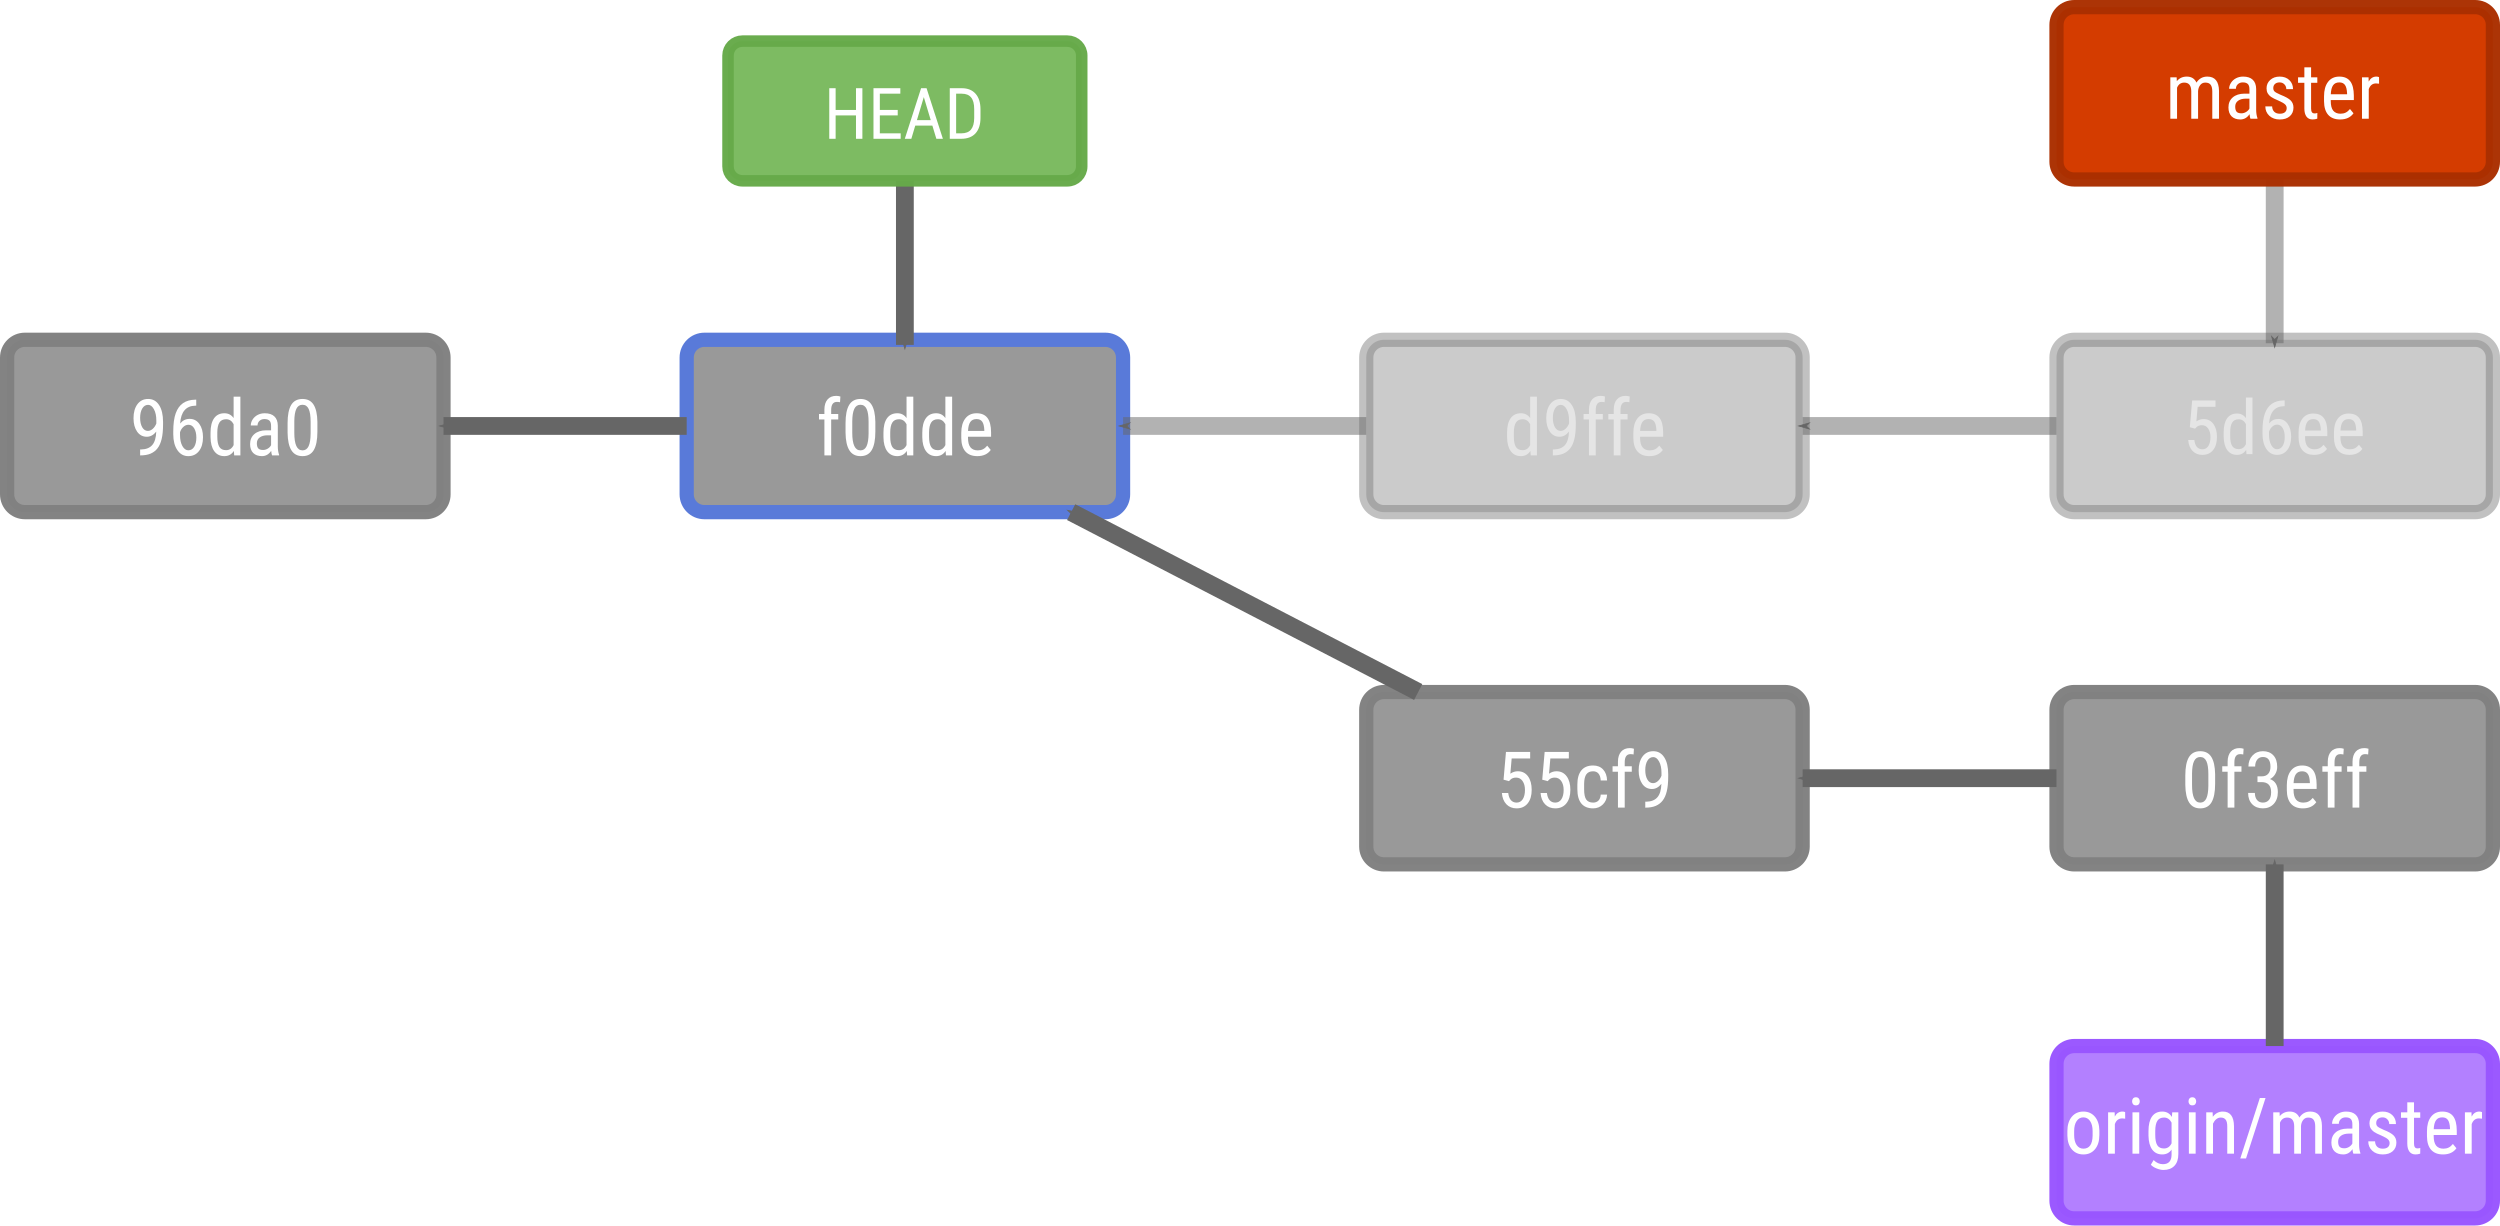 <?xml version="1.0" encoding="UTF-8" standalone="no"?>
<!-- Created with Inkscape (http://www.inkscape.org/) -->

<svg
   xmlns:dc="http://purl.org/dc/elements/1.1/"
   xmlns:cc="http://creativecommons.org/ns#"
   xmlns:rdf="http://www.w3.org/1999/02/22-rdf-syntax-ns#"
   xmlns:svg="http://www.w3.org/2000/svg"
   xmlns="http://www.w3.org/2000/svg"
   xmlns:sodipodi="http://sodipodi.sourceforge.net/DTD/sodipodi-0.dtd"
   xmlns:inkscape="http://www.inkscape.org/namespaces/inkscape"
   width="702.648"
   height="344.441"
   id="svg2"
   version="1.1"
   inkscape:version="0.48.4 r9939"
   sodipodi:docname="rebase-02.svg">
  <sodipodi:namedview
     id="base"
     pagecolor="#ffffff"
     bordercolor="#666666"
     borderopacity="1.0"
     inkscape:pageopacity="0.0"
     inkscape:pageshadow="2"
     inkscape:zoom="1"
     inkscape:cx="492.75229"
     inkscape:cy="240.94506"
     inkscape:document-units="px"
     inkscape:current-layer="layer1"
     showgrid="false"
     inkscape:window-width="1366"
     inkscape:window-height="744"
     inkscape:window-x="0"
     inkscape:window-y="24"
     inkscape:window-maximized="1"
     fit-margin-top="0"
     fit-margin-left="0"
     fit-margin-right="0"
     fit-margin-bottom="0"
     inkscape:snap-bbox="true"
     inkscape:bbox-paths="true"
     showguides="true"
     inkscape:guide-bbox="true"
     inkscape:bbox-nodes="true"
     inkscape:snap-global="true">
    <sodipodi:guide
       orientation="0,1"
       position="203,390.469"
       id="guide3262" />
    <sodipodi:guide
       orientation="0,1"
       position="576,292"
       id="guide3185" />
  </sodipodi:namedview>
  <defs
     id="defs4">
    <marker
       style="overflow:visible"
       id="Arrow1Mend"
       refX="0"
       refY="0"
       orient="auto"
       inkscape:stockid="Arrow1Mend">
      <path
         transform="matrix(-0.4,0,0,-0.4,-4,0)"
         style="fill-rule:evenodd;stroke:#000000;stroke-width:1pt"
         d="M 0,0 5,-5 -12.5,0 5,5 0,0 z"
         id="path3869"
         inkscape:connector-curvature="0" />
    </marker>
    <marker
       style="overflow:visible"
       id="Arrow1SendXj"
       refX="0"
       refY="0"
       orient="auto"
       inkscape:stockid="Arrow1SendXj">
      <path
         transform="matrix(-0.2,0,0,-0.2,-1.2,0)"
         style="fill:#666666;fill-rule:evenodd;stroke:#666666;stroke-width:1pt"
         d="M 0,0 5,-5 -12.5,0 5,5 0,0 z"
         id="path5637"
         inkscape:connector-curvature="0" />
    </marker>
    <marker
       style="overflow:visible"
       id="Arrow1SendX"
       refX="0"
       refY="0"
       orient="auto"
       inkscape:stockid="Arrow1SendX">
      <path
         transform="matrix(-0.2,0,0,-0.2,-1.2,0)"
         style="fill:#666666;fill-rule:evenodd;stroke:#666666;stroke-width:1pt"
         d="M 0,0 5,-5 -12.5,0 5,5 0,0 z"
         id="path5634"
         inkscape:connector-curvature="0" />
    </marker>
    <marker
       style="overflow:visible"
       id="Arrow1SendV"
       refX="0"
       refY="0"
       orient="auto"
       inkscape:stockid="Arrow1SendV">
      <path
         transform="matrix(-0.2,0,0,-0.2,-1.2,0)"
         style="fill:#666666;fill-rule:evenodd;stroke:#666666;stroke-width:1pt"
         d="M 0,0 5,-5 -12.5,0 5,5 0,0 z"
         id="path5631"
         inkscape:connector-curvature="0" />
    </marker>
    <marker
       style="overflow:visible"
       id="Arrow1Send"
       refX="0"
       refY="0"
       orient="auto"
       inkscape:stockid="Arrow1Send">
      <path
         transform="matrix(-0.2,0,0,-0.2,-1.2,0)"
         style="fill-rule:evenodd;stroke:#000000;stroke-width:1pt"
         d="M 0,0 5,-5 -12.5,0 5,5 0,0 z"
         id="path4825"
         inkscape:connector-curvature="0" />
    </marker>
    <marker
       style="overflow:visible"
       id="Arrow1SendV-0"
       refX="0"
       refY="0"
       orient="auto"
       inkscape:stockid="Arrow1SendV">
      <path
         transform="matrix(-0.2,0,0,-0.2,-1.2,0)"
         style="fill:#666666;fill-rule:evenodd;stroke:#666666;stroke-width:1pt"
         d="M 0,0 5,-5 -12.5,0 5,5 0,0 z"
         id="path5631-5"
         inkscape:connector-curvature="0" />
    </marker>
    <marker
       style="overflow:visible"
       id="Arrow1Sendf"
       refX="0"
       refY="0"
       orient="auto"
       inkscape:stockid="Arrow1Sendf">
      <path
         transform="matrix(-0.2,0,0,-0.2,-1.2,0)"
         style="fill:#4d4d4d;fill-rule:evenodd;stroke:#4d4d4d;stroke-width:1pt"
         d="M 0,0 5,-5 -12.5,0 5,5 0,0 z"
         id="path4517"
         inkscape:connector-curvature="0" />
    </marker>
    <marker
       style="overflow:visible"
       id="Arrow1SendfE"
       refX="0"
       refY="0"
       orient="auto"
       inkscape:stockid="Arrow1SendfE">
      <path
         transform="matrix(-0.2,0,0,-0.2,-1.2,0)"
         style="fill:#5098ff;fill-rule:evenodd;stroke:#5098ff;stroke-width:1pt"
         d="M 0,0 5,-5 -12.5,0 5,5 0,0 z"
         id="path4775"
         inkscape:connector-curvature="0" />
    </marker>
    <marker
       style="overflow:visible"
       id="Arrow1Sendfz"
       refX="0"
       refY="0"
       orient="auto"
       inkscape:stockid="Arrow1Sendfz">
      <path
         transform="matrix(-0.2,0,0,-0.2,-1.2,0)"
         style="fill:#5099ff;fill-rule:evenodd;stroke:#5099ff;stroke-width:1pt"
         d="M 0,0 5,-5 -12.5,0 5,5 0,0 z"
         id="path4948"
         inkscape:connector-curvature="0" />
    </marker>
    <marker
       style="overflow:visible"
       id="Arrow1SendfE-7"
       refX="0"
       refY="0"
       orient="auto"
       inkscape:stockid="Arrow1SendfE">
      <path
         transform="matrix(-0.2,0,0,-0.2,-1.2,0)"
         style="fill:#5098ff;fill-rule:evenodd;stroke:#5098ff;stroke-width:1pt"
         d="M 0,0 5,-5 -12.5,0 5,5 0,0 z"
         id="path4775-3"
         inkscape:connector-curvature="0" />
    </marker>
    <marker
       style="overflow:visible"
       id="Arrow1SendV-3"
       refX="0"
       refY="0"
       orient="auto"
       inkscape:stockid="Arrow1SendV">
      <path
         transform="matrix(-0.2,0,0,-0.2,-1.2,0)"
         style="fill:#666666;fill-rule:evenodd;stroke:#666666;stroke-width:1pt"
         d="M 0,0 5,-5 -12.5,0 5,5 0,0 z"
         id="path5631-7"
         inkscape:connector-curvature="0" />
    </marker>
    <marker
       style="overflow:visible"
       id="marker5117"
       refX="0"
       refY="0"
       orient="auto"
       inkscape:stockid="Arrow1SendV">
      <path
         transform="matrix(-0.2,0,0,-0.2,-1.2,0)"
         style="fill:#666666;fill-rule:evenodd;stroke:#666666;stroke-width:1pt"
         d="M 0,0 5,-5 -12.5,0 5,5 0,0 z"
         id="path5119"
         inkscape:connector-curvature="0" />
    </marker>
    <marker
       style="overflow:visible"
       id="marker5121"
       refX="0"
       refY="0"
       orient="auto"
       inkscape:stockid="Arrow1SendV">
      <path
         transform="matrix(-0.2,0,0,-0.2,-1.2,0)"
         style="fill:#666666;fill-rule:evenodd;stroke:#666666;stroke-width:1pt"
         d="M 0,0 5,-5 -12.5,0 5,5 0,0 z"
         id="path5123"
         inkscape:connector-curvature="0" />
    </marker>
    <marker
       style="overflow:visible"
       id="marker5125"
       refX="0"
       refY="0"
       orient="auto"
       inkscape:stockid="Arrow1SendV">
      <path
         transform="matrix(-0.2,0,0,-0.2,-1.2,0)"
         style="fill:#666666;fill-rule:evenodd;stroke:#666666;stroke-width:1pt"
         d="M 0,0 5,-5 -12.5,0 5,5 0,0 z"
         id="path5127"
         inkscape:connector-curvature="0" />
    </marker>
    <marker
       style="overflow:visible"
       id="marker5129"
       refX="0"
       refY="0"
       orient="auto"
       inkscape:stockid="Arrow1SendV">
      <path
         transform="matrix(-0.2,0,0,-0.2,-1.2,0)"
         style="fill:#666666;fill-rule:evenodd;stroke:#666666;stroke-width:1pt"
         d="M 0,0 5,-5 -12.5,0 5,5 0,0 z"
         id="path5131"
         inkscape:connector-curvature="0" />
    </marker>
    <marker
       style="overflow:visible"
       id="marker5133"
       refX="0"
       refY="0"
       orient="auto"
       inkscape:stockid="Arrow1SendV">
      <path
         transform="matrix(-0.2,0,0,-0.2,-1.2,0)"
         style="fill:#666666;fill-rule:evenodd;stroke:#666666;stroke-width:1pt"
         d="M 0,0 5,-5 -12.5,0 5,5 0,0 z"
         id="path5135"
         inkscape:connector-curvature="0" />
    </marker>
    <marker
       style="overflow:visible"
       id="marker5137"
       refX="0"
       refY="0"
       orient="auto"
       inkscape:stockid="Arrow1SendV">
      <path
         transform="matrix(-0.2,0,0,-0.2,-1.2,0)"
         style="fill:#666666;fill-rule:evenodd;stroke:#666666;stroke-width:1pt"
         d="M 0,0 5,-5 -12.5,0 5,5 0,0 z"
         id="path5139"
         inkscape:connector-curvature="0" />
    </marker>
    <marker
       style="overflow:visible"
       id="Arrow1SendV-03"
       refX="0"
       refY="0"
       orient="auto"
       inkscape:stockid="Arrow1SendV">
      <path
         transform="matrix(-0.2,0,0,-0.2,-1.2,0)"
         style="fill:#666666;fill-rule:evenodd;stroke:#666666;stroke-width:1pt"
         d="M 0,0 5,-5 -12.5,0 5,5 0,0 z"
         id="path5631-4"
         inkscape:connector-curvature="0" />
    </marker>
    <marker
       style="overflow:visible"
       id="Arrow1SendV-8"
       refX="0"
       refY="0"
       orient="auto"
       inkscape:stockid="Arrow1SendV">
      <path
         transform="matrix(-0.2,0,0,-0.2,-1.2,0)"
         style="fill:#666666;fill-rule:evenodd;stroke:#666666;stroke-width:1pt"
         d="M 0,0 5,-5 -12.5,0 5,5 0,0 z"
         id="path5631-2"
         inkscape:connector-curvature="0" />
    </marker>
    <marker
       style="overflow:visible"
       id="Arrow1SendV-5"
       refX="0"
       refY="0"
       orient="auto"
       inkscape:stockid="Arrow1SendV">
      <path
         transform="matrix(-0.2,0,0,-0.2,-1.2,0)"
         style="fill:#666666;fill-rule:evenodd;stroke:#666666;stroke-width:1pt"
         d="M 0,0 5,-5 -12.5,0 5,5 0,0 z"
         id="path5631-29"
         inkscape:connector-curvature="0" />
    </marker>
    <marker
       inkscape:stockid="Arrow1SendVr"
       orient="auto"
       refY="0"
       refX="0"
       id="Arrow1SendVr"
       style="overflow:visible">
      <path
         inkscape:connector-curvature="0"
         id="path4101"
         d="M 0,0 5,-5 -12.5,0 5,5 0,0 z"
         style="fill:#6262ff;fill-rule:evenodd;stroke:#6262ff;stroke-width:1pt"
         transform="matrix(-0.2,0,0,-0.2,-1.2,0)" />
    </marker>
  </defs>
  <g
     id="layer1"
     inkscape:groupmode="layer"
     inkscape:label="Layer 1"
     transform="translate(-0.676,-134.232)">
    <path
       style="opacity:0.5;fill:#999999;fill-opacity:1;stroke:#808080;stroke-width:4;stroke-miterlimit:4;stroke-opacity:0.973"
       d="m 389.676,229.732 112.648,0 c 2.77,0 5,2.23 5,5 l 0,38.441 c 0,2.77 -2.23,5 -5,5 l -112.648,0 c -2.77,0 -5,-2.23 -5,-5 l 0,-38.441 c 0,-2.77 2.23,-5 5,-5 z"
       id="rect4673"
       inkscape:connector-curvature="0" />
    <path
       style="fill:#999999;fill-opacity:1;stroke:#808080;stroke-width:4;stroke-miterlimit:4;stroke-opacity:0.973"
       d="m 7.676,229.732 112.648,0 c 2.77,0 5,2.23 5,5 l 0,38.441 c 0,2.77 -2.23,5 -5,5 l -112.648,0 c -2.77,0 -5,-2.23 -5,-5 l 0,-38.441 c 0,-2.77 2.23,-5 5,-5 z"
       id="rect4665"
       inkscape:connector-curvature="0" />
    <g
       style="font-size:22px;font-style:normal;font-variant:normal;font-weight:normal;font-stretch:condensed;text-align:center;line-height:125%;letter-spacing:0px;word-spacing:0px;writing-mode:lr-tb;text-anchor:middle;fill:#ffffff;fill-opacity:1;stroke:none;font-family:Roboto Condensed;-inkscape-font-specification:'Roboto Condensed, Condensed'"
       id="text4667">
      <path
         d="m 44.594,255.537 c -0.759,0.967 -1.647,1.45 -2.664,1.45 -1.139,0 -2.045,-0.48 -2.718,-1.439 -0.673,-0.96 -1.01,-2.216 -1.01,-3.771 -1e-6,-1.633 0.365,-2.943 1.096,-3.932 0.738,-0.988 1.74,-1.482 3.008,-1.482 1.318,1e-5 2.345,0.573 3.083,1.719 0.745,1.139 1.117,2.718 1.117,4.737 l 0,0.591 c -1e-5,1.733 -0.132,3.137 -0.397,4.211 -0.258,1.074 -0.641,1.941 -1.149,2.6 -0.508,0.659 -1.157,1.16 -1.944,1.504 -0.788,0.337 -1.772,0.505 -2.954,0.505 l 0,-1.676 0.333,0 c 1.346,-0.029 2.367,-0.437 3.062,-1.225 0.702,-0.795 1.081,-2.059 1.139,-3.792 m -2.342,-0.193 c 0.458,1e-5 0.906,-0.19 1.343,-0.569 0.437,-0.387 0.777,-0.892 1.021,-1.515 l 0,-0.838 c -8e-6,-1.296 -0.226,-2.353 -0.677,-3.169 -0.451,-0.824 -0.995,-1.235 -1.633,-1.235 -0.688,2e-5 -1.235,0.34 -1.644,1.021 -0.401,0.673 -0.602,1.55 -0.602,2.632 -3e-6,1.081 0.197,1.966 0.591,2.653 0.394,0.68 0.927,1.021 1.601,1.02"
         id="path3259"
         inkscape:connector-curvature="0" />
      <path
         d="m 55.831,246.567 0,1.687 -0.312,0 c -1.268,0.029 -2.259,0.458 -2.976,1.289 -0.716,0.824 -1.128,2.066 -1.235,3.728 0.695,-0.874 1.583,-1.311 2.664,-1.311 1.153,10e-6 2.066,0.476 2.739,1.429 0.68,0.945 1.02,2.188 1.021,3.728 -1e-5,1.64 -0.376,2.936 -1.128,3.889 -0.745,0.952 -1.747,1.429 -3.008,1.429 -1.268,0 -2.288,-0.562 -3.062,-1.687 -0.773,-1.124 -1.16,-2.618 -1.16,-4.479 l 0,-0.763 c -2e-6,-2.148 0.233,-3.86 0.698,-5.135 0.465,-1.275 1.149,-2.22 2.052,-2.836 0.909,-0.623 2.037,-0.945 3.384,-0.967 l 0.322,0 m -2.181,7.047 c -0.516,1e-5 -0.992,0.197 -1.429,0.591 -0.437,0.394 -0.752,0.895 -0.945,1.504 l 0,0.784 c -3e-6,1.268 0.222,2.302 0.666,3.104 0.451,0.795 1.003,1.192 1.654,1.192 0.709,10e-6 1.264,-0.326 1.665,-0.978 0.401,-0.659 0.602,-1.525 0.602,-2.6 -8e-6,-1.06 -0.201,-1.923 -0.602,-2.589 -0.401,-0.673 -0.938,-1.01 -1.611,-1.01"
         id="path3261"
         inkscape:connector-curvature="0" />
      <path
         d="m 59.848,255.881 c -1e-6,-1.79 0.333,-3.155 0.999,-4.093 0.673,-0.938 1.636,-1.407 2.89,-1.407 1.11,2e-5 1.977,0.451 2.6,1.354 l 0,-6.016 1.901,0 0,16.5 -1.74,0 -0.097,-1.246 c -0.623,0.974 -1.515,1.461 -2.675,1.461 -1.203,0 -2.148,-0.466 -2.836,-1.396 -0.68,-0.938 -1.028,-2.259 -1.042,-3.964 l 0,-1.192 m 1.901,1.085 c -3e-6,1.303 0.193,2.263 0.58,2.879 0.387,0.609 1.017,0.913 1.891,0.913 0.945,0 1.651,-0.476 2.116,-1.429 l 0,-5.865 c -0.487,-0.931 -1.189,-1.396 -2.105,-1.396 -0.874,1e-5 -1.504,0.308 -1.891,0.924 -0.387,0.609 -0.584,1.547 -0.591,2.814 l 0,1.16"
         id="path3263"
         inkscape:connector-curvature="0" />
      <path
         d="m 77.143,262.218 c -0.115,-0.251 -0.197,-0.673 -0.247,-1.268 -0.673,0.988 -1.533,1.482 -2.578,1.482 -1.053,0 -1.876,-0.294 -2.471,-0.881 -0.587,-0.594 -0.881,-1.429 -0.881,-2.503 -2e-6,-1.182 0.401,-2.12 1.203,-2.814 0.802,-0.695 1.901,-1.049 3.298,-1.063 l 1.396,0 0,-1.235 c -8e-6,-0.695 -0.154,-1.189 -0.462,-1.482 -0.308,-0.294 -0.777,-0.44 -1.407,-0.44 -0.573,1e-5 -1.038,0.172 -1.396,0.516 -0.358,0.337 -0.537,0.766 -0.537,1.289 l -1.901,0 c -10e-7,-0.594 0.175,-1.16 0.526,-1.697 0.351,-0.544 0.824,-0.97 1.418,-1.278 0.594,-0.308 1.257,-0.462 1.987,-0.462 1.189,2e-5 2.091,0.297 2.707,0.892 0.623,0.587 0.942,1.447 0.956,2.578 l 0,5.865 c 0.007,0.895 0.129,1.672 0.365,2.331 l 0,0.172 -1.977,0 M 74.608,260.704 c 0.465,0 0.909,-0.129 1.332,-0.387 0.423,-0.258 0.73,-0.58 0.924,-0.967 l 0,-2.771 -1.074,0 c -0.902,0.014 -1.615,0.218 -2.138,0.612 -0.523,0.387 -0.784,0.931 -0.784,1.633 -3e-6,0.659 0.132,1.139 0.397,1.439 0.265,0.294 0.713,0.44 1.343,0.44"
         id="path3265"
         inkscape:connector-curvature="0" />
      <path
         d="m 89.883,255.548 c -1e-5,2.306 -0.337,4.032 -1.01,5.178 -0.673,1.139 -1.729,1.708 -3.169,1.708 -1.396,0 -2.438,-0.548 -3.126,-1.644 -0.688,-1.096 -1.046,-2.743 -1.074,-4.941 l 0,-2.686 c -2e-6,-2.284 0.337,-3.989 1.01,-5.113 0.68,-1.124 1.737,-1.687 3.169,-1.687 1.411,1e-5 2.453,0.534 3.126,1.601 0.68,1.067 1.038,2.682 1.074,4.845 l 0,2.739 m -1.901,-2.718 c -8e-6,-1.654 -0.183,-2.872 -0.548,-3.652 -0.365,-0.788 -0.949,-1.182 -1.751,-1.182 -0.781,1e-5 -1.354,0.387 -1.719,1.16 -0.365,0.766 -0.555,1.926 -0.569,3.48 l 0,3.223 c -4e-6,1.647 0.19,2.886 0.569,3.717 0.38,0.824 0.96,1.235 1.74,1.235 0.773,0 1.343,-0.39 1.708,-1.171 0.365,-0.781 0.555,-1.973 0.569,-3.577 l 0,-3.233"
         id="path3267"
         inkscape:connector-curvature="0" />
    </g>
    <path
       style="fill:#999999;fill-opacity:1;stroke:#597ad9;stroke-width:4;stroke-miterlimit:4;stroke-opacity:1"
       d="m 198.676,229.732 112.648,0 c 2.77,0 5,2.23 5,5 l 0,38.441 c 0,2.77 -2.23,5 -5,5 l -112.648,0 c -2.77,0 -5,-2.23 -5,-5 l 0,-38.441 c 0,-2.77 2.23,-5 5,-5 z"
       id="rect4671"
       inkscape:connector-curvature="0" />
    <g
       style="font-size:22px;font-style:normal;font-variant:normal;font-weight:normal;font-stretch:condensed;text-align:center;line-height:125%;letter-spacing:0px;word-spacing:0px;writing-mode:lr-tb;text-anchor:middle;fill:#ffffff;fill-opacity:1;stroke:none;font-family:Roboto Condensed;-inkscape-font-specification:'Roboto Condensed, Condensed'"
       id="text4675">
      <path
         d="m 232.382,262.218 0,-10.087 -1.515,0 0,-1.536 1.515,0 0,-1.343 c 0.021,-1.182 0.319,-2.102 0.892,-2.761 0.58,-0.666 1.396,-0.999 2.449,-0.999 0.38,2e-5 0.763,0.061 1.149,0.183 l -0.097,1.611 c -0.272,-0.064 -0.562,-0.097 -0.87,-0.097 -1.081,2e-5 -1.622,0.77 -1.622,2.31 l 0,1.096 1.987,0 0,1.536 -1.987,0 0,10.087 -1.901,0"
         id="path3272"
         inkscape:connector-curvature="0" />
      <path
         d="m 246.702,255.548 c -1e-5,2.306 -0.337,4.032 -1.01,5.178 -0.673,1.139 -1.729,1.708 -3.169,1.708 -1.396,0 -2.438,-0.548 -3.126,-1.644 -0.688,-1.096 -1.046,-2.743 -1.074,-4.941 l 0,-2.686 c 0,-2.284 0.337,-3.989 1.01,-5.113 0.68,-1.124 1.737,-1.687 3.169,-1.687 1.411,1e-5 2.453,0.534 3.126,1.601 0.68,1.067 1.038,2.682 1.074,4.845 l 0,2.739 m -1.901,-2.718 c 0,-1.654 -0.183,-2.872 -0.548,-3.652 -0.365,-0.788 -0.949,-1.182 -1.751,-1.182 -0.781,1e-5 -1.354,0.387 -1.719,1.16 -0.365,0.766 -0.555,1.926 -0.569,3.48 l 0,3.223 c 0,1.647 0.19,2.886 0.569,3.717 0.38,0.824 0.96,1.235 1.74,1.235 0.773,0 1.343,-0.39 1.708,-1.171 0.365,-0.781 0.555,-1.973 0.569,-3.577 l 0,-3.233"
         id="path3274"
         inkscape:connector-curvature="0" />
      <path
         d="m 248.979,255.881 c 0,-1.79 0.333,-3.155 0.999,-4.093 0.673,-0.938 1.636,-1.407 2.89,-1.407 1.11,2e-5 1.977,0.451 2.6,1.354 l 0,-6.016 1.901,0 0,16.5 -1.74,0 -0.097,-1.246 c -0.623,0.974 -1.515,1.461 -2.675,1.461 -1.203,0 -2.148,-0.466 -2.836,-1.396 -0.68,-0.938 -1.028,-2.259 -1.042,-3.964 l 0,-1.192 m 1.901,1.085 c 0,1.303 0.193,2.263 0.58,2.879 0.387,0.609 1.017,0.913 1.891,0.913 0.945,0 1.651,-0.476 2.116,-1.429 l 0,-5.865 c -0.487,-0.931 -1.189,-1.396 -2.105,-1.396 -0.874,1e-5 -1.504,0.308 -1.891,0.924 -0.387,0.609 -0.584,1.547 -0.591,2.814 l 0,1.16"
         id="path3276"
         inkscape:connector-curvature="0" />
      <path
         d="m 259.893,255.881 c 0,-1.79 0.333,-3.155 0.999,-4.093 0.673,-0.938 1.636,-1.407 2.89,-1.407 1.11,2e-5 1.977,0.451 2.6,1.354 l 0,-6.016 1.901,0 0,16.5 -1.74,0 -0.097,-1.246 c -0.623,0.974 -1.515,1.461 -2.675,1.461 -1.203,0 -2.148,-0.466 -2.836,-1.396 -0.68,-0.938 -1.028,-2.259 -1.042,-3.964 l 0,-1.192 m 1.901,1.085 c 0,1.303 0.193,2.263 0.58,2.879 0.387,0.609 1.017,0.913 1.891,0.913 0.945,0 1.651,-0.476 2.116,-1.429 l 0,-5.865 c -0.487,-0.931 -1.189,-1.396 -2.105,-1.396 -0.874,1e-5 -1.504,0.308 -1.891,0.924 -0.387,0.609 -0.584,1.547 -0.591,2.814 l 0,1.16"
         id="path3278"
         inkscape:connector-curvature="0" />
      <path
         d="m 275.362,262.433 c -1.447,0 -2.557,-0.43 -3.33,-1.289 -0.773,-0.867 -1.167,-2.134 -1.182,-3.803 l 0,-1.407 c 0,-1.733 0.376,-3.09 1.128,-4.071 0.759,-0.988 1.815,-1.482 3.169,-1.482 1.361,2e-5 2.378,0.433 3.051,1.3 0.673,0.867 1.017,2.216 1.031,4.05 l 0,1.246 -6.488,0 0,0.269 c 0,1.246 0.233,2.152 0.698,2.718 0.473,0.566 1.149,0.849 2.03,0.849 0.559,0 1.049,-0.104 1.472,-0.312 0.43,-0.215 0.831,-0.551 1.203,-1.01 l 0.988,1.203 c -0.824,1.16 -2.08,1.74 -3.771,1.74 m -0.215,-10.42 c -0.788,1e-5 -1.371,0.272 -1.751,0.816 -0.38,0.537 -0.594,1.375 -0.645,2.514 l 4.576,0 0,-0.258 c -0.05,-1.103 -0.251,-1.891 -0.602,-2.363 -0.344,-0.473 -0.87,-0.709 -1.579,-0.709"
         id="path3280"
         inkscape:connector-curvature="0" />
    </g>
    <g
       style="font-size:22px;font-style:normal;font-variant:normal;font-weight:normal;font-stretch:condensed;text-align:center;line-height:125%;letter-spacing:0px;word-spacing:0px;writing-mode:lr-tb;text-anchor:middle;opacity:0.5;fill:#ffffff;fill-opacity:1;stroke:none;font-family:Roboto Condensed;-inkscape-font-specification:'Roboto Condensed, Condensed'"
       id="text4679">
      <path
         d="m 424.252,255.881 c 0,-1.79 0.333,-3.155 0.999,-4.093 0.673,-0.938 1.636,-1.407 2.89,-1.407 1.11,2e-5 1.977,0.451 2.6,1.354 l 0,-6.016 1.901,0 0,16.5 -1.74,0 -0.097,-1.246 c -0.623,0.974 -1.515,1.461 -2.675,1.461 -1.203,0 -2.148,-0.466 -2.836,-1.396 -0.68,-0.938 -1.028,-2.259 -1.042,-3.964 l 0,-1.192 m 1.901,1.085 c 0,1.303 0.193,2.263 0.58,2.879 0.387,0.609 1.017,0.913 1.891,0.913 0.945,0 1.651,-0.476 2.116,-1.429 l 0,-5.865 c -0.487,-0.931 -1.189,-1.396 -2.105,-1.396 -0.874,1e-5 -1.504,0.308 -1.891,0.924 -0.387,0.609 -0.584,1.547 -0.591,2.814 l 0,1.16"
         id="path3283"
         inkscape:connector-curvature="0" />
      <path
         d="m 441.655,255.537 c -0.759,0.967 -1.647,1.45 -2.664,1.45 -1.139,0 -2.045,-0.48 -2.718,-1.439 -0.673,-0.96 -1.01,-2.216 -1.01,-3.771 0,-1.633 0.365,-2.943 1.096,-3.932 0.738,-0.988 1.74,-1.482 3.008,-1.482 1.318,1e-5 2.345,0.573 3.083,1.719 0.745,1.139 1.117,2.718 1.117,4.737 l 0,0.591 c 0,1.733 -0.132,3.137 -0.397,4.211 -0.258,1.074 -0.641,1.941 -1.149,2.6 -0.508,0.659 -1.157,1.16 -1.944,1.504 -0.788,0.337 -1.772,0.505 -2.954,0.505 l 0,-1.676 0.333,0 c 1.346,-0.029 2.367,-0.437 3.062,-1.225 0.702,-0.795 1.081,-2.059 1.139,-3.792 m -2.342,-0.193 c 0.458,1e-5 0.906,-0.19 1.343,-0.569 0.437,-0.387 0.777,-0.892 1.021,-1.515 l 0,-0.838 c -10e-6,-1.296 -0.226,-2.353 -0.677,-3.169 -0.451,-0.824 -0.995,-1.235 -1.633,-1.235 -0.688,2e-5 -1.235,0.34 -1.644,1.021 -0.401,0.673 -0.602,1.55 -0.602,2.632 0,1.081 0.197,1.966 0.591,2.653 0.394,0.68 0.927,1.021 1.601,1.02"
         id="path3285"
         inkscape:connector-curvature="0" />
      <path
         d="m 447.273,262.218 0,-10.087 -1.515,0 0,-1.536 1.515,0 0,-1.343 c 0.021,-1.182 0.319,-2.102 0.892,-2.761 0.58,-0.666 1.396,-0.999 2.449,-0.999 0.38,2e-5 0.763,0.061 1.149,0.183 l -0.097,1.611 c -0.272,-0.064 -0.562,-0.097 -0.87,-0.097 -1.081,2e-5 -1.622,0.77 -1.622,2.31 l 0,1.096 1.987,0 0,1.536 -1.987,0 0,10.087 -1.901,0"
         id="path3287"
         inkscape:connector-curvature="0" />
      <path
         d="m 454.234,262.218 0,-10.087 -1.515,0 0,-1.536 1.515,0 0,-1.343 c 0.021,-1.182 0.319,-2.102 0.892,-2.761 0.58,-0.666 1.396,-0.999 2.449,-0.999 0.38,2e-5 0.763,0.061 1.149,0.183 l -0.097,1.611 c -0.272,-0.064 -0.562,-0.097 -0.87,-0.097 -1.081,2e-5 -1.622,0.77 -1.622,2.31 l 0,1.096 1.987,0 0,1.536 -1.987,0 0,10.087 -1.901,0"
         id="path3289"
         inkscape:connector-curvature="0" />
      <path
         d="m 464.256,262.433 c -1.447,0 -2.557,-0.43 -3.33,-1.289 -0.773,-0.867 -1.167,-2.134 -1.182,-3.803 l 0,-1.407 c 0,-1.733 0.376,-3.09 1.128,-4.071 0.759,-0.988 1.815,-1.482 3.169,-1.482 1.361,2e-5 2.378,0.433 3.051,1.3 0.673,0.867 1.017,2.216 1.031,4.05 l 0,1.246 -6.488,0 0,0.269 c 0,1.246 0.233,2.152 0.698,2.718 0.473,0.566 1.149,0.849 2.03,0.849 0.559,0 1.049,-0.104 1.472,-0.312 0.43,-0.215 0.831,-0.551 1.203,-1.01 l 0.988,1.203 c -0.824,1.16 -2.08,1.74 -3.771,1.74 m -0.215,-10.42 c -0.788,1e-5 -1.371,0.272 -1.751,0.816 -0.38,0.537 -0.594,1.375 -0.645,2.514 l 4.576,0 0,-0.258 c -0.05,-1.103 -0.251,-1.891 -0.602,-2.363 -0.344,-0.473 -0.87,-0.709 -1.579,-0.709"
         id="path3291"
         inkscape:connector-curvature="0" />
    </g>
    <path
       style="fill:none;stroke:#666666;stroke-width:5;stroke-linecap:butt;stroke-linejoin:miter;stroke-miterlimit:4;stroke-opacity:1;stroke-dasharray:none;marker-end:url(#Arrow1SendV);display:inline"
       d="m 193.676,253.952 -68.352,0"
       id="path4683"
       inkscape:connector-type="polyline"
       inkscape:connector-curvature="0"
       sodipodi:nodetypes="cc"
       inkscape:connection-start="#rect4671"
       inkscape:connection-start-point="d4"
       inkscape:connection-end="#rect4665"
       inkscape:connection-end-point="d4" />
    <path
       sodipodi:nodetypes="cc"
       inkscape:connector-curvature="0"
       inkscape:connector-type="polyline"
       id="path4685"
       d="m 384.676,253.952 -68.352,0"
       style="opacity:0.5;fill:none;stroke:#666666;stroke-width:5;stroke-linecap:butt;stroke-linejoin:miter;stroke-miterlimit:4;stroke-opacity:1;stroke-dasharray:none;marker-end:url(#Arrow1SendV);display:inline"
       inkscape:connection-start="#rect4673"
       inkscape:connection-start-point="d4"
       inkscape:connection-end="#rect4671"
       inkscape:connection-end-point="d4" />
    <path
       style="fill:#999999;fill-opacity:1;stroke:#808080;stroke-width:4;stroke-miterlimit:4;stroke-opacity:0.973"
       d="m 389.676,328.732 112.648,0 c 2.77,0 5,2.23 5,5 l 0,38.441 c 0,2.77 -2.23,5 -5,5 l -112.648,0 c -2.77,0 -5,-2.23 -5,-5 l 0,-38.441 c 0,-2.77 2.23,-5 5,-5 z"
       id="rect4727"
       inkscape:connector-curvature="0" />
    <g
       style="font-size:22px;font-style:normal;font-variant:normal;font-weight:normal;font-stretch:condensed;text-align:center;line-height:125%;letter-spacing:0px;word-spacing:0px;writing-mode:lr-tb;text-anchor:middle;fill:#ffffff;fill-opacity:1;stroke:none;font-family:Roboto Condensed;-inkscape-font-specification:'Roboto Condensed, Condensed'"
       id="text4729">
      <path
         d="m 423.264,353.377 0.677,-7.799 6.8,0 0,1.837 -5.199,0 -0.365,4.265 c 0.645,-0.451 1.339,-0.677 2.084,-0.677 1.217,1e-5 2.174,0.473 2.868,1.418 0.695,0.945 1.042,2.216 1.042,3.813 -1e-5,1.618 -0.38,2.89 -1.139,3.813 -0.752,0.924 -1.787,1.386 -3.104,1.386 -1.174,0 -2.131,-0.383 -2.868,-1.149 -0.738,-0.766 -1.16,-1.826 -1.268,-3.18 l 1.783,0 c 0.107,0.895 0.362,1.572 0.763,2.03 0.408,0.451 0.938,0.677 1.59,0.677 0.738,0 1.314,-0.319 1.729,-0.956 0.415,-0.645 0.623,-1.511 0.623,-2.6 -10e-6,-1.024 -0.226,-1.858 -0.677,-2.503 -0.444,-0.645 -1.046,-0.967 -1.805,-0.967 -0.63,1e-5 -1.135,0.165 -1.515,0.494 l -0.505,0.505 -1.515,-0.408"
         id="path3319"
         inkscape:connector-curvature="0" />
      <path
         d="m 434.135,353.377 0.677,-7.799 6.8,0 0,1.837 -5.199,0 -0.365,4.265 c 0.645,-0.451 1.339,-0.677 2.084,-0.677 1.217,1e-5 2.173,0.473 2.868,1.418 0.695,0.945 1.042,2.216 1.042,3.813 -10e-6,1.618 -0.38,2.89 -1.139,3.813 -0.752,0.924 -1.787,1.386 -3.104,1.386 -1.174,0 -2.131,-0.383 -2.868,-1.149 -0.738,-0.766 -1.16,-1.826 -1.268,-3.18 l 1.783,0 c 0.107,0.895 0.362,1.572 0.763,2.03 0.408,0.451 0.938,0.677 1.59,0.677 0.738,0 1.314,-0.319 1.729,-0.956 0.415,-0.645 0.623,-1.511 0.623,-2.6 -10e-6,-1.024 -0.226,-1.858 -0.677,-2.503 -0.444,-0.645 -1.046,-0.967 -1.805,-0.967 -0.63,1e-5 -1.135,0.165 -1.515,0.494 l -0.505,0.505 -1.515,-0.408"
         id="path3321"
         inkscape:connector-curvature="0" />
      <path
         d="m 448.433,359.811 c 0.63,0 1.135,-0.193 1.515,-0.58 0.38,-0.394 0.587,-0.952 0.623,-1.676 l 1.794,0 c -0.043,1.117 -0.44,2.045 -1.192,2.782 -0.745,0.73 -1.658,1.096 -2.739,1.096 -1.439,0 -2.539,-0.451 -3.298,-1.354 -0.752,-0.909 -1.128,-2.259 -1.128,-4.05 l 0,-1.278 c 0,-1.755 0.376,-3.087 1.128,-3.996 0.752,-0.917 1.848,-1.375 3.287,-1.375 1.189,2e-5 2.131,0.376 2.825,1.128 0.702,0.752 1.074,1.78 1.117,3.083 l -1.794,0 c -0.043,-0.859 -0.251,-1.504 -0.623,-1.934 -0.365,-0.43 -0.874,-0.645 -1.525,-0.645 -0.845,10e-6 -1.472,0.279 -1.88,0.838 -0.408,0.551 -0.619,1.461 -0.634,2.729 l 0,1.482 c 0,1.368 0.201,2.335 0.602,2.9 0.408,0.566 1.049,0.849 1.923,0.849"
         id="path3323"
         inkscape:connector-curvature="0" />
      <path
         d="m 455.416,361.218 0,-10.087 -1.515,0 0,-1.536 1.515,0 0,-1.343 c 0.021,-1.182 0.319,-2.102 0.892,-2.761 0.58,-0.666 1.396,-0.999 2.449,-0.999 0.38,2e-5 0.763,0.061 1.149,0.183 l -0.097,1.611 c -0.272,-0.064 -0.562,-0.097 -0.87,-0.097 -1.081,2e-5 -1.622,0.77 -1.622,2.31 l 0,1.096 1.987,0 0,1.536 -1.987,0 0,10.087 -1.901,0"
         id="path3325"
         inkscape:connector-curvature="0" />
      <path
         d="m 467.629,354.537 c -0.759,0.967 -1.647,1.45 -2.664,1.45 -1.139,0 -2.045,-0.48 -2.718,-1.439 -0.673,-0.96 -1.01,-2.216 -1.01,-3.771 0,-1.633 0.365,-2.943 1.096,-3.932 0.738,-0.988 1.74,-1.482 3.008,-1.482 1.318,1e-5 2.345,0.573 3.083,1.719 0.745,1.139 1.117,2.718 1.117,4.737 l 0,0.591 c -10e-6,1.733 -0.132,3.137 -0.397,4.211 -0.258,1.074 -0.641,1.941 -1.149,2.6 -0.508,0.659 -1.157,1.16 -1.944,1.504 -0.788,0.337 -1.772,0.505 -2.954,0.505 l 0,-1.676 0.333,0 c 1.346,-0.029 2.367,-0.437 3.062,-1.225 0.702,-0.795 1.081,-2.059 1.139,-3.792 m -2.342,-0.193 c 0.458,1e-5 0.906,-0.19 1.343,-0.569 0.437,-0.387 0.777,-0.892 1.021,-1.515 l 0,-0.838 c -10e-6,-1.296 -0.226,-2.353 -0.677,-3.169 -0.451,-0.824 -0.995,-1.235 -1.633,-1.235 -0.688,2e-5 -1.235,0.34 -1.644,1.021 -0.401,0.673 -0.602,1.55 -0.602,2.632 0,1.081 0.197,1.966 0.591,2.653 0.394,0.68 0.927,1.021 1.601,1.02"
         id="path3327"
         inkscape:connector-curvature="0" />
    </g>
    <path
       style="fill:none;stroke:#666666;stroke-width:5;stroke-linecap:butt;stroke-linejoin:miter;stroke-miterlimit:4;stroke-opacity:1;stroke-dasharray:none;marker-end:url(#Arrow1SendV);display:inline"
       d="M 399.272,328.732 301.728,278.173"
       id="path4733"
       inkscape:connector-type="polyline"
       inkscape:connector-curvature="0"
       sodipodi:nodetypes="cc"
       inkscape:connection-start-point="d4"
       inkscape:connection-start="#rect4727" />
    <path
       style="fill:#b380ff;fill-opacity:1;stroke:#9955ff;stroke-width:4;stroke-miterlimit:4;stroke-opacity:0.973"
       d="m 583.676,428.232 112.648,0 c 2.77,0 5,2.23 5,5 l 0,38.441 c 0,2.77 -2.23,5 -5,5 l -112.648,0 c -2.77,0 -5,-2.23 -5,-5 l 0,-38.441 c 0,-2.77 2.23,-5 5,-5 z"
       id="rect4743"
       inkscape:connector-curvature="0" />
    <g
       style="font-size:22px;font-style:normal;font-variant:normal;font-weight:normal;font-stretch:condensed;text-align:center;line-height:125%;letter-spacing:0px;word-spacing:0px;writing-mode:lr-tb;text-anchor:middle;fill:#ffffff;fill-opacity:1;stroke:none;font-family:Roboto Condensed;-inkscape-font-specification:'Roboto Condensed, Condensed'"
       id="text4745">
      <path
         d="m 581.734,452.135 c 0,-1.69 0.408,-3.026 1.225,-4.007 0.824,-0.988 1.909,-1.482 3.255,-1.482 1.346,1e-5 2.428,0.48 3.244,1.439 0.824,0.96 1.246,2.267 1.268,3.921 l 0,1.225 c -10e-6,1.683 -0.408,3.015 -1.225,3.996 -0.816,0.981 -1.905,1.472 -3.266,1.472 -1.346,0 -2.428,-0.476 -3.244,-1.429 -0.809,-0.952 -1.228,-2.242 -1.257,-3.867 l 0,-1.268 m 1.901,1.096 c 0,1.196 0.233,2.138 0.698,2.825 0.473,0.68 1.106,1.021 1.901,1.021 1.676,0 2.539,-1.21 2.589,-3.631 l 0,-1.311 c -10e-6,-1.189 -0.236,-2.127 -0.709,-2.814 -0.473,-0.695 -1.106,-1.042 -1.901,-1.042 -0.781,1e-5 -1.407,0.347 -1.88,1.042 -0.465,0.688 -0.698,1.622 -0.698,2.804 l 0,1.106"
         id="path3359"
         inkscape:connector-curvature="0" />
      <path
         d="m 597.977,448.644 c -0.265,-0.05 -0.551,-0.075 -0.859,-0.075 -0.974,10e-6 -1.654,0.534 -2.041,1.601 l 0,8.314 -1.901,0 0,-11.623 1.848,0 0.032,1.182 c 0.508,-0.931 1.228,-1.396 2.159,-1.396 0.301,1e-5 0.551,0.05 0.752,0.15 l 0.011,1.848"
         id="path3361"
         inkscape:connector-curvature="0" />
      <path
         d="m 601.93,458.484 -1.901,0 0,-11.623 1.901,0 0,11.623 m 0.15,-14.706 c -10e-6,0.322 -0.089,0.591 -0.269,0.806 -0.179,0.215 -0.451,0.322 -0.816,0.322 -0.358,2e-5 -0.627,-0.107 -0.806,-0.322 -0.179,-0.215 -0.269,-0.483 -0.269,-0.806 0,-0.322 0.089,-0.594 0.269,-0.816 0.179,-0.222 0.448,-0.333 0.806,-0.333 0.358,2e-5 0.627,0.115 0.806,0.344 0.186,0.222 0.279,0.491 0.279,0.806"
         id="path3363"
         inkscape:connector-curvature="0" />
      <path
         d="m 604.529,452.146 c 0,-1.812 0.329,-3.18 0.988,-4.104 0.659,-0.931 1.622,-1.396 2.89,-1.396 1.182,1e-5 2.08,0.505 2.696,1.515 l 0.097,-1.3 1.719,0 0,11.73 c -10e-6,1.439 -0.369,2.542 -1.106,3.309 -0.738,0.773 -1.765,1.16 -3.083,1.16 -0.573,0 -1.217,-0.143 -1.934,-0.43 -0.709,-0.279 -1.243,-0.627 -1.601,-1.042 l 0.773,-1.311 c 0.788,0.773 1.658,1.16 2.61,1.16 1.583,0 2.396,-0.863 2.438,-2.589 l 0,-1.515 c -0.616,0.909 -1.49,1.364 -2.621,1.364 -1.203,0 -2.141,-0.451 -2.814,-1.354 -0.673,-0.91 -1.024,-2.213 -1.053,-3.91 l 0,-1.289 m 1.901,1.085 c 0,1.303 0.19,2.263 0.569,2.879 0.387,0.609 1.017,0.913 1.891,0.913 0.945,0 1.654,-0.483 2.127,-1.45 l 0,-5.812 c -0.494,-0.952 -1.196,-1.429 -2.105,-1.429 -0.874,10e-6 -1.504,0.308 -1.891,0.924 -0.387,0.609 -0.584,1.547 -0.591,2.814 l 0,1.16"
         id="path3365"
         inkscape:connector-curvature="0" />
      <path
         d="m 617.785,458.484 -1.901,0 0,-11.623 1.901,0 0,11.623 m 0.15,-14.706 c -1e-5,0.322 -0.089,0.591 -0.269,0.806 -0.179,0.215 -0.451,0.322 -0.816,0.322 -0.358,2e-5 -0.627,-0.107 -0.806,-0.322 -0.179,-0.215 -0.269,-0.483 -0.269,-0.806 0,-0.322 0.089,-0.594 0.269,-0.816 0.179,-0.222 0.448,-0.333 0.806,-0.333 0.358,2e-5 0.627,0.115 0.806,0.344 0.186,0.222 0.279,0.491 0.279,0.806"
         id="path3367"
         inkscape:connector-curvature="0" />
      <path
         d="m 622.555,446.861 0.054,1.257 c 0.738,-0.981 1.679,-1.472 2.825,-1.472 2.055,1e-5 3.097,1.371 3.126,4.114 l 0,7.724 -1.891,0 0,-7.638 c -10e-6,-0.909 -0.154,-1.554 -0.462,-1.934 -0.301,-0.387 -0.756,-0.58 -1.364,-0.58 -0.473,10e-6 -0.899,0.158 -1.278,0.473 -0.372,0.315 -0.673,0.727 -0.902,1.235 l 0,8.443 -1.901,0 0,-11.623 1.794,0"
         id="path3369"
         inkscape:connector-curvature="0" />
      <path
         d="m 631.943,459.827 -1.611,0 5.489,-16.983 1.601,0 -5.479,16.983"
         id="path3371"
         inkscape:connector-curvature="0" />
      <path
         d="m 641.375,446.861 0.043,1.074 c 0.709,-0.859 1.644,-1.289 2.804,-1.289 1.296,1e-5 2.202,0.562 2.718,1.687 0.73,-1.124 1.747,-1.687 3.051,-1.687 2.141,1e-5 3.237,1.336 3.287,4.007 l 0,7.831 -1.891,0 0,-7.648 c -10e-6,-0.845 -0.15,-1.472 -0.451,-1.88 -0.301,-0.415 -0.809,-0.623 -1.525,-0.623 -0.573,10e-6 -1.038,0.222 -1.396,0.666 -0.358,0.444 -0.566,1.01 -0.623,1.697 l 0,7.788 -1.912,0 0,-7.734 c -0.021,-1.611 -0.677,-2.417 -1.966,-2.417 -0.96,10e-6 -1.636,0.48 -2.03,1.439 l 0,8.712 -1.891,0 0,-11.623 1.783,0"
         id="path3373"
         inkscape:connector-curvature="0" />
      <path
         d="m 662.107,458.484 c -0.115,-0.251 -0.197,-0.673 -0.247,-1.268 -0.673,0.988 -1.533,1.482 -2.578,1.482 -1.053,0 -1.876,-0.294 -2.471,-0.881 -0.587,-0.594 -0.881,-1.429 -0.881,-2.503 0,-1.182 0.401,-2.12 1.203,-2.814 0.802,-0.695 1.901,-1.049 3.298,-1.063 l 1.396,0 0,-1.235 c 0,-0.695 -0.154,-1.189 -0.462,-1.482 -0.308,-0.294 -0.777,-0.44 -1.407,-0.44 -0.573,1e-5 -1.038,0.172 -1.396,0.516 -0.358,0.337 -0.537,0.766 -0.537,1.289 l -1.901,0 c 0,-0.594 0.175,-1.16 0.526,-1.697 0.351,-0.544 0.824,-0.97 1.418,-1.278 0.594,-0.308 1.257,-0.462 1.987,-0.462 1.189,1e-5 2.091,0.297 2.707,0.892 0.623,0.587 0.942,1.447 0.956,2.578 l 0,5.865 c 0.007,0.895 0.129,1.672 0.365,2.331 l 0,0.172 -1.977,0 m -2.535,-1.515 c 0.465,0 0.909,-0.129 1.332,-0.387 0.423,-0.258 0.73,-0.58 0.924,-0.967 l 0,-2.771 -1.074,0 c -0.902,0.014 -1.615,0.218 -2.138,0.612 -0.523,0.387 -0.784,0.931 -0.784,1.633 0,0.659 0.132,1.139 0.397,1.439 0.265,0.294 0.713,0.44 1.343,0.44"
         id="path3375"
         inkscape:connector-curvature="0" />
      <path
         d="m 672.302,455.508 c -10e-6,-0.408 -0.154,-0.759 -0.462,-1.053 -0.308,-0.294 -0.902,-0.637 -1.783,-1.031 -1.024,-0.423 -1.747,-0.784 -2.17,-1.085 -0.415,-0.301 -0.727,-0.641 -0.935,-1.021 -0.208,-0.387 -0.312,-0.845 -0.312,-1.375 0,-0.945 0.344,-1.729 1.031,-2.353 0.695,-0.63 1.579,-0.945 2.653,-0.945 1.131,1e-5 2.041,0.329 2.729,0.988 0.687,0.659 1.031,1.504 1.031,2.535 l -1.891,0 c -10e-6,-0.523 -0.175,-0.967 -0.526,-1.332 -0.351,-0.372 -0.799,-0.559 -1.343,-0.559 -0.559,1e-5 -0.999,0.147 -1.321,0.44 -0.315,0.286 -0.473,0.673 -0.473,1.16 0,0.387 0.115,0.698 0.344,0.935 0.236,0.236 0.798,0.548 1.687,0.935 1.411,0.551 2.37,1.092 2.879,1.622 0.508,0.523 0.763,1.189 0.763,1.998 0,1.01 -0.347,1.819 -1.042,2.428 -0.695,0.602 -1.626,0.902 -2.793,0.902 -1.21,0 -2.191,-0.347 -2.943,-1.042 -0.752,-0.695 -1.128,-1.576 -1.128,-2.643 l 1.912,0 c 0.021,0.645 0.218,1.149 0.591,1.515 0.372,0.365 0.895,0.548 1.568,0.548 0.63,0 1.11,-0.14 1.439,-0.419 0.329,-0.286 0.494,-0.67 0.494,-1.149"
         id="path3377"
         inkscape:connector-curvature="0" />
      <path
         d="m 679.155,444.047 0,2.814 1.751,0 0,1.536 -1.751,0 0,7.208 c 0,0.458 0.075,0.806 0.226,1.042 0.15,0.236 0.408,0.354 0.773,0.354 0.251,0 0.505,-0.043 0.763,-0.129 l -0.021,1.611 c -0.43,0.143 -0.87,0.215 -1.321,0.215 -0.752,0 -1.325,-0.269 -1.719,-0.806 -0.394,-0.537 -0.591,-1.296 -0.591,-2.277 l 0,-7.219 -1.772,0 0,-1.536 1.772,0 0,-2.814 1.891,0"
         id="path3379"
         inkscape:connector-curvature="0" />
      <path
         d="m 687.309,458.699 c -1.447,0 -2.557,-0.43 -3.33,-1.289 -0.773,-0.867 -1.167,-2.134 -1.182,-3.803 l 0,-1.407 c 0,-1.733 0.376,-3.09 1.128,-4.071 0.759,-0.988 1.815,-1.482 3.169,-1.482 1.361,1e-5 2.378,0.433 3.051,1.3 0.673,0.867 1.017,2.216 1.031,4.05 l 0,1.246 -6.488,0 0,0.269 c 0,1.246 0.233,2.152 0.698,2.718 0.473,0.566 1.149,0.849 2.03,0.849 0.559,0 1.049,-0.104 1.472,-0.312 0.43,-0.215 0.831,-0.551 1.203,-1.01 l 0.988,1.203 c -0.824,1.16 -2.08,1.74 -3.771,1.74 m -0.215,-10.42 c -0.788,1e-5 -1.371,0.272 -1.751,0.816 -0.38,0.537 -0.594,1.375 -0.645,2.514 l 4.576,0 0,-0.258 c -0.05,-1.103 -0.251,-1.891 -0.602,-2.363 -0.344,-0.473 -0.87,-0.709 -1.579,-0.709"
         id="path3381"
         inkscape:connector-curvature="0" />
      <path
         d="m 698.266,448.644 c -0.265,-0.05 -0.551,-0.075 -0.859,-0.075 -0.974,10e-6 -1.654,0.534 -2.041,1.601 l 0,8.314 -1.901,0 0,-11.623 1.848,0 0.032,1.182 c 0.508,-0.931 1.228,-1.396 2.159,-1.396 0.301,1e-5 0.551,0.05 0.752,0.15 l 0.011,1.848"
         id="path3383"
         inkscape:connector-curvature="0" />
    </g>
    <path
       style="fill:#999999;fill-opacity:1;stroke:#808080;stroke-width:4;stroke-miterlimit:4;stroke-opacity:0.973"
       d="m 583.676,328.732 112.648,0 c 2.77,0 5,2.23 5,5 l 0,38.441 c 0,2.77 -2.23,5 -5,5 l -112.648,0 c -2.77,0 -5,-2.23 -5,-5 l 0,-38.441 c 0,-2.77 2.23,-5 5,-5 z"
       id="rect5481"
       inkscape:connector-curvature="0" />
    <g
       style="font-size:22px;font-style:normal;font-variant:normal;font-weight:normal;font-stretch:condensed;text-align:center;line-height:125%;letter-spacing:0px;word-spacing:0px;writing-mode:lr-tb;text-anchor:middle;fill:#ffffff;fill-opacity:1;stroke:none;font-family:Roboto Condensed;-inkscape-font-specification:'Roboto Condensed, Condensed'"
       id="text5483">
      <path
         d="m 623.258,354.548 c -10e-6,2.306 -0.337,4.032 -1.01,5.178 -0.673,1.139 -1.73,1.708 -3.169,1.708 -1.396,0 -2.438,-0.548 -3.126,-1.644 -0.688,-1.096 -1.046,-2.743 -1.074,-4.941 l 0,-2.686 c 0,-2.284 0.337,-3.989 1.01,-5.113 0.68,-1.124 1.737,-1.687 3.169,-1.687 1.411,1e-5 2.453,0.534 3.126,1.601 0.68,1.067 1.038,2.682 1.074,4.845 l 0,2.739 m -1.901,-2.718 c 0,-1.654 -0.183,-2.872 -0.548,-3.652 -0.365,-0.788 -0.949,-1.182 -1.751,-1.182 -0.781,10e-6 -1.354,0.387 -1.719,1.16 -0.365,0.766 -0.555,1.926 -0.569,3.48 l 0,3.223 c 0,1.647 0.19,2.886 0.569,3.717 0.38,0.824 0.96,1.235 1.74,1.235 0.773,0 1.343,-0.39 1.708,-1.171 0.365,-0.781 0.555,-1.973 0.569,-3.577 l 0,-3.233"
         id="path3398"
         inkscape:connector-curvature="0" />
      <path
         d="m 626.771,361.218 0,-10.087 -1.515,0 0,-1.536 1.515,0 0,-1.343 c 0.021,-1.182 0.319,-2.102 0.892,-2.761 0.58,-0.666 1.396,-0.999 2.449,-0.999 0.38,2e-5 0.763,0.061 1.149,0.183 l -0.097,1.611 c -0.272,-0.064 -0.562,-0.097 -0.87,-0.097 -1.081,2e-5 -1.622,0.77 -1.622,2.31 l 0,1.096 1.987,0 0,1.536 -1.987,0 0,10.087 -1.901,0"
         id="path3400"
         inkscape:connector-curvature="0" />
      <path
         d="m 635.161,352.431 1.214,0 c 0.781,0 1.382,-0.24 1.805,-0.72 0.423,-0.48 0.634,-1.135 0.634,-1.966 -10e-6,-1.833 -0.709,-2.75 -2.127,-2.75 -0.68,10e-6 -1.214,0.247 -1.601,0.741 -0.387,0.494 -0.58,1.142 -0.58,1.944 l -1.891,0 c -10e-6,-1.253 0.38,-2.284 1.139,-3.094 0.766,-0.816 1.744,-1.225 2.933,-1.225 1.232,1e-5 2.209,0.387 2.933,1.16 0.723,0.766 1.085,1.855 1.085,3.266 -10e-6,0.723 -0.19,1.4 -0.569,2.03 -0.372,0.623 -0.859,1.081 -1.461,1.375 1.475,0.544 2.213,1.765 2.213,3.663 -10e-6,1.396 -0.39,2.51 -1.171,3.341 -0.773,0.824 -1.787,1.235 -3.04,1.235 -1.239,0 -2.242,-0.39 -3.008,-1.171 -0.759,-0.788 -1.139,-1.844 -1.139,-3.169 l 1.901,0 c -10e-6,0.831 0.201,1.493 0.602,1.987 0.401,0.487 0.949,0.73 1.644,0.73 0.709,0 1.271,-0.24 1.687,-0.72 0.423,-0.48 0.634,-1.21 0.634,-2.191 -1e-5,-1.898 -0.899,-2.847 -2.696,-2.847 l -1.139,0 0,-1.622"
         id="path3402"
         inkscape:connector-curvature="0" />
      <path
         d="m 647.922,361.433 c -1.447,0 -2.557,-0.43 -3.33,-1.289 -0.773,-0.867 -1.167,-2.134 -1.182,-3.803 l 0,-1.407 c 0,-1.733 0.376,-3.09 1.128,-4.071 0.759,-0.988 1.815,-1.482 3.169,-1.482 1.361,2e-5 2.378,0.433 3.051,1.3 0.673,0.867 1.017,2.216 1.031,4.05 l 0,1.246 -6.488,0 0,0.269 c 0,1.246 0.233,2.152 0.698,2.718 0.473,0.566 1.149,0.849 2.03,0.849 0.559,0 1.049,-0.104 1.472,-0.312 0.43,-0.215 0.831,-0.551 1.203,-1.01 l 0.988,1.203 c -0.824,1.16 -2.08,1.74 -3.771,1.74 m -0.215,-10.42 c -0.788,10e-6 -1.371,0.272 -1.751,0.816 -0.38,0.537 -0.594,1.375 -0.645,2.514 l 4.576,0 0,-0.258 c -0.05,-1.103 -0.251,-1.891 -0.602,-2.363 -0.344,-0.473 -0.87,-0.709 -1.579,-0.709"
         id="path3404"
         inkscape:connector-curvature="0" />
      <path
         d="m 654.916,361.218 0,-10.087 -1.515,0 0,-1.536 1.515,0 0,-1.343 c 0.021,-1.182 0.319,-2.102 0.892,-2.761 0.58,-0.666 1.396,-0.999 2.449,-0.999 0.38,2e-5 0.763,0.061 1.149,0.183 l -0.097,1.611 c -0.272,-0.064 -0.562,-0.097 -0.87,-0.097 -1.081,2e-5 -1.622,0.77 -1.622,2.31 l 0,1.096 1.987,0 0,1.536 -1.987,0 0,10.087 -1.901,0"
         id="path3406"
         inkscape:connector-curvature="0" />
      <path
         d="m 661.876,361.218 0,-10.087 -1.515,0 0,-1.536 1.515,0 0,-1.343 c 0.021,-1.182 0.319,-2.102 0.892,-2.761 0.58,-0.666 1.396,-0.999 2.449,-0.999 0.38,2e-5 0.763,0.061 1.149,0.183 l -0.097,1.611 c -0.272,-0.064 -0.562,-0.097 -0.87,-0.097 -1.081,2e-5 -1.622,0.77 -1.622,2.31 l 0,1.096 1.987,0 0,1.536 -1.987,0 0,10.087 -1.901,0"
         id="path3408"
         inkscape:connector-curvature="0" />
    </g>
    <path
       sodipodi:nodetypes="cc"
       inkscape:connector-curvature="0"
       inkscape:connector-type="polyline"
       id="path4749-8"
       d="m 578.676,352.952 -71.352,0"
       style="fill:none;stroke:#666666;stroke-width:5;stroke-linecap:butt;stroke-linejoin:miter;stroke-miterlimit:4;stroke-opacity:1;stroke-dasharray:none;marker-end:url(#Arrow1SendV);display:inline"
       inkscape:connection-end="#rect4727"
       inkscape:connection-end-point="d4"
       inkscape:connection-start="#rect5481"
       inkscape:connection-start-point="d4" />
    <path
       sodipodi:nodetypes="cc"
       inkscape:connector-curvature="0"
       inkscape:connector-type="polyline"
       id="path4749"
       d="m 640,428.232 0,-51.059"
       style="fill:none;stroke:#666666;stroke-width:5;stroke-linecap:butt;stroke-linejoin:miter;stroke-miterlimit:4;stroke-opacity:1;stroke-dasharray:none;marker-end:url(#Arrow1SendV);display:inline"
       inkscape:connection-start="#rect4743"
       inkscape:connection-start-point="d4"
       inkscape:connection-end="#rect5481"
       inkscape:connection-end-point="d4" />
    <path
       id="path3150"
       d="m 583.676,229.732 112.648,0 c 2.77,0 5,2.23 5,5 l 0,38.441 c 0,2.77 -2.23,5 -5,5 l -112.648,0 c -2.77,0 -5,-2.23 -5,-5 l 0,-38.441 c 0,-2.77 2.23,-5 5,-5 z"
       style="opacity:0.5;fill:#999999;fill-opacity:1;stroke:#808080;stroke-width:4;stroke-miterlimit:4;stroke-opacity:0.973"
       inkscape:connector-curvature="0" />
    <g
       style="font-size:24px;font-style:normal;font-variant:normal;font-weight:normal;font-stretch:normal;text-align:center;line-height:125%;letter-spacing:0px;word-spacing:0px;writing-mode:lr-tb;text-anchor:middle;opacity:0.5;fill:#ffffff;fill-opacity:1;stroke:none;font-family:Roboto Condensed;-inkscape-font-specification:'Roboto Condensed,'"
       id="text3164"
       transform="matrix(0.884,0,0,0.884,78.828,82.428)">
      <path
         d="m 607.829,194.434 0.738,-8.508 7.418,0 0,2.004 -5.672,0 -0.398,4.652 c 0.703,-0.492 1.461,-0.738 2.273,-0.738 1.328,1e-5 2.371,0.516 3.129,1.547 0.758,1.031 1.137,2.418 1.137,4.16 -10e-6,1.766 -0.414,3.152 -1.242,4.16 -0.82,1.008 -1.949,1.512 -3.387,1.512 -1.281,-1e-5 -2.324,-0.418 -3.129,-1.254 -0.805,-0.836 -1.266,-1.992 -1.383,-3.469 l 1.945,0 c 0.117,0.977 0.395,1.715 0.832,2.215 0.445,0.492 1.023,0.738 1.734,0.738 0.805,1e-5 1.434,-0.348 1.887,-1.043 0.453,-0.703 0.68,-1.648 0.68,-2.836 -10e-6,-1.117 -0.246,-2.027 -0.738,-2.73 -0.484,-0.703 -1.141,-1.055 -1.969,-1.055 -0.688,1e-5 -1.238,0.18 -1.652,0.539 l -0.551,0.551 -1.652,-0.445"
         style="line-height:125%;fill:#ffffff;font-family:Roboto Condensed;-inkscape-font-specification:'Roboto Condensed,'"
         id="path3169"
         inkscape:connector-curvature="0" />
      <path
         d="m 618.586,196.075 c -10e-6,-1.953 0.363,-3.441 1.09,-4.465 0.734,-1.023 1.785,-1.535 3.152,-1.535 1.211,1e-5 2.156,0.492 2.836,1.477 l 0,-6.562 2.074,0 0,18 -1.898,0 -0.105,-1.359 c -0.68,1.062 -1.652,1.594 -2.918,1.594 -1.312,-1e-5 -2.344,-0.508 -3.094,-1.523 -0.742,-1.023 -1.121,-2.465 -1.137,-4.324 l 0,-1.301 m 2.074,1.184 c 0,1.422 0.211,2.469 0.633,3.141 0.422,0.664 1.109,0.996 2.062,0.996 1.031,0 1.801,-0.52 2.309,-1.559 l 0,-6.398 c -0.531,-1.016 -1.297,-1.523 -2.297,-1.523 -0.953,1e-5 -1.641,0.336 -2.062,1.008 -0.422,0.664 -0.637,1.688 -0.645,3.07 l 0,1.266"
         style="line-height:125%;fill:#ffffff;font-family:Roboto Condensed;-inkscape-font-specification:'Roboto Condensed,'"
         id="path3171"
         inkscape:connector-curvature="0" />
      <path
         d="m 637.969,185.915 0,1.84 -0.34,0 c -1.383,0.031 -2.465,0.5 -3.246,1.406 -0.781,0.898 -1.23,2.254 -1.348,4.066 0.758,-0.953 1.727,-1.43 2.906,-1.43 1.258,1e-5 2.254,0.52 2.988,1.559 0.742,1.031 1.113,2.387 1.113,4.066 -10e-6,1.789 -0.41,3.203 -1.23,4.242 -0.813,1.039 -1.906,1.559 -3.281,1.559 -1.383,-1e-5 -2.496,-0.613 -3.34,-1.84 -0.844,-1.227 -1.266,-2.855 -1.266,-4.887 l 0,-0.832 c 0,-2.344 0.254,-4.211 0.762,-5.602 0.508,-1.391 1.254,-2.422 2.238,-3.094 0.992,-0.68 2.223,-1.031 3.691,-1.055 l 0.352,0 m -2.379,7.688 c -0.562,1e-5 -1.082,0.215 -1.559,0.645 -0.477,0.43 -0.82,0.977 -1.031,1.641 l 0,0.855 c -10e-6,1.383 0.242,2.512 0.727,3.387 0.492,0.867 1.094,1.301 1.805,1.301 0.773,0 1.379,-0.355 1.816,-1.066 0.438,-0.719 0.656,-1.664 0.656,-2.836 0,-1.156 -0.219,-2.098 -0.656,-2.824 -0.438,-0.734 -1.023,-1.102 -1.758,-1.102"
         style="line-height:125%;fill:#ffffff;font-family:Roboto Condensed;-inkscape-font-specification:'Roboto Condensed,'"
         id="path3173"
         inkscape:connector-curvature="0" />
      <path
         d="m 647.321,203.223 c -1.578,-1e-5 -2.789,-0.469 -3.633,-1.406 -0.844,-0.945 -1.273,-2.328 -1.289,-4.148 l 0,-1.535 c -10e-6,-1.891 0.41,-3.371 1.23,-4.441 0.828,-1.078 1.98,-1.617 3.457,-1.617 1.484,1e-5 2.594,0.473 3.328,1.418 0.734,0.945 1.109,2.418 1.125,4.418 l 0,1.359 -7.078,0 0,0.293 c -10e-6,1.359 0.254,2.348 0.762,2.965 0.516,0.617 1.254,0.926 2.215,0.926 0.609,1e-5 1.145,-0.113 1.605,-0.34 0.469,-0.234 0.906,-0.602 1.312,-1.102 l 1.078,1.312 c -0.898,1.266 -2.27,1.898 -4.113,1.898 m -0.234,-11.367 c -0.859,1e-5 -1.496,0.297 -1.91,0.891 -0.414,0.586 -0.648,1.5 -0.703,2.742 l 4.992,0 0,-0.281 c -0.055,-1.203 -0.273,-2.062 -0.656,-2.578 -0.375,-0.516 -0.949,-0.773 -1.723,-0.773"
         style="line-height:125%;fill:#ffffff;font-family:Roboto Condensed;-inkscape-font-specification:'Roboto Condensed,'"
         id="path3175"
         inkscape:connector-curvature="0" />
      <path
         d="m 658.571,203.223 c -1.578,-1e-5 -2.789,-0.469 -3.633,-1.406 -0.844,-0.945 -1.273,-2.328 -1.289,-4.148 l 0,-1.535 c -10e-6,-1.891 0.41,-3.371 1.23,-4.441 0.828,-1.078 1.98,-1.617 3.457,-1.617 1.484,1e-5 2.594,0.473 3.328,1.418 0.734,0.945 1.109,2.418 1.125,4.418 l 0,1.359 -7.078,0 0,0.293 c -10e-6,1.359 0.254,2.348 0.762,2.965 0.516,0.617 1.254,0.926 2.215,0.926 0.609,1e-5 1.145,-0.113 1.605,-0.34 0.469,-0.234 0.906,-0.602 1.312,-1.102 l 1.078,1.312 c -0.898,1.266 -2.27,1.898 -4.113,1.898 m -0.234,-11.367 c -0.859,1e-5 -1.496,0.297 -1.91,0.891 -0.414,0.586 -0.648,1.5 -0.703,2.742 l 4.992,0 0,-0.281 c -0.055,-1.203 -0.273,-2.062 -0.656,-2.578 -0.375,-0.516 -0.949,-0.773 -1.723,-0.773"
         style="line-height:125%;fill:#ffffff;font-family:Roboto Condensed;-inkscape-font-specification:'Roboto Condensed,'"
         id="path3177"
         inkscape:connector-curvature="0" />
    </g>
    <path
       sodipodi:nodetypes="cc"
       inkscape:connector-curvature="0"
       inkscape:connector-type="polyline"
       id="path4749-8-4"
       d="m 578.676,253.952 -71.352,0"
       style="opacity:0.5;fill:none;stroke:#666666;stroke-width:5;stroke-linecap:butt;stroke-linejoin:miter;stroke-miterlimit:4;stroke-opacity:1;stroke-dasharray:none;marker-end:url(#Arrow1SendV);display:inline"
       inkscape:connection-start="#path3150"
       inkscape:connection-start-point="d4"
       inkscape:connection-end="#rect4673"
       inkscape:connection-end-point="d4" />
    <path
       sodipodi:nodetypes="cc"
       inkscape:connector-curvature="0"
       inkscape:connector-type="polyline"
       id="path3215"
       d="m 640,181.052 1e-5,49.649"
       style="opacity:0.5;fill:none;stroke:#666666;stroke-width:5;stroke-linecap:butt;stroke-linejoin:miter;stroke-miterlimit:4;stroke-opacity:1;stroke-dasharray:none;marker-end:url(#Arrow1SendV);display:inline" />
    <path
       style="fill:none;stroke:#666666;stroke-width:5;stroke-linecap:butt;stroke-linejoin:miter;stroke-miterlimit:4;stroke-opacity:1;stroke-dasharray:none;marker-end:url(#Arrow1SendV);display:inline"
       d="m 255,181.52 1e-5,49.649"
       id="path3164"
       inkscape:connector-type="polyline"
       inkscape:connector-curvature="0"
       sodipodi:nodetypes="cc" />
    <path
       id="path3148"
       d="m 583.676,136.232 112.648,0 c 2.77,0 5,2.23 5,5 l 0,38.441 c 0,2.77 -2.23,5 -5,5 l -112.648,0 c -2.77,0 -5,-2.23 -5,-5 l 0,-38.441 c 0,-2.77 2.23,-5 5,-5 z"
       style="fill:#d43c00;fill-opacity:1;stroke:#aa3000;stroke-width:4;stroke-miterlimit:4;stroke-opacity:0.973"
       inkscape:connector-curvature="0" />
    <g
       style="font-size:22px;font-style:normal;font-variant:normal;font-weight:normal;font-stretch:condensed;text-align:center;line-height:125%;letter-spacing:0px;word-spacing:0px;writing-mode:lr-tb;text-anchor:middle;fill:#ffffff;fill-opacity:1;stroke:none;font-family:Roboto Condensed;-inkscape-font-specification:'Roboto Condensed, Condensed'"
       id="text4695"
       transform="translate(194.011,-1.1283127e-5)">
      <path
         d="m 418.436,155.973 0.043,1.074 c 0.709,-0.859 1.644,-1.289 2.804,-1.289 1.296,2e-5 2.202,0.562 2.718,1.687 0.73,-1.124 1.747,-1.687 3.051,-1.687 2.141,2e-5 3.237,1.336 3.287,4.007 l 0,7.831 -1.891,0 0,-7.648 c -2e-5,-0.845 -0.15,-1.472 -0.451,-1.88 -0.301,-0.415 -0.809,-0.623 -1.525,-0.623 -0.573,1e-5 -1.038,0.222 -1.396,0.666 -0.358,0.444 -0.566,1.01 -0.623,1.697 l 0,7.788 -1.912,0 0,-7.734 c -0.021,-1.611 -0.677,-2.417 -1.966,-2.417 -0.96,1e-5 -1.636,0.48 -2.03,1.439 l 0,8.712 -1.891,0 0,-11.623 1.783,0"
         id="path3295"
         inkscape:connector-curvature="0" />
      <path
         d="m 439.168,167.596 c -0.115,-0.251 -0.197,-0.673 -0.247,-1.268 -0.673,0.988 -1.533,1.482 -2.578,1.482 -1.053,0 -1.876,-0.294 -2.471,-0.881 -0.587,-0.594 -0.881,-1.429 -0.881,-2.503 0,-1.182 0.401,-2.12 1.203,-2.814 0.802,-0.695 1.901,-1.049 3.298,-1.063 l 1.396,0 0,-1.235 c -10e-6,-0.695 -0.154,-1.189 -0.462,-1.482 -0.308,-0.294 -0.777,-0.44 -1.407,-0.44 -0.573,1e-5 -1.038,0.172 -1.396,0.516 -0.358,0.337 -0.537,0.766 -0.537,1.289 l -1.901,0 c 0,-0.594 0.175,-1.16 0.526,-1.697 0.351,-0.544 0.824,-0.97 1.418,-1.278 0.594,-0.308 1.257,-0.462 1.987,-0.462 1.189,2e-5 2.091,0.297 2.707,0.892 0.623,0.587 0.942,1.447 0.956,2.578 l 0,5.865 c 0.007,0.895 0.129,1.672 0.365,2.331 l 0,0.172 -1.977,0 m -2.535,-1.515 c 0.465,0 0.909,-0.129 1.332,-0.387 0.423,-0.258 0.73,-0.58 0.924,-0.967 l 0,-2.771 -1.074,0 c -0.902,0.014 -1.615,0.218 -2.138,0.612 -0.523,0.387 -0.784,0.931 -0.784,1.633 -1e-5,0.659 0.132,1.139 0.397,1.439 0.265,0.294 0.713,0.44 1.343,0.44"
         id="path3297"
         inkscape:connector-curvature="0" />
      <path
         d="m 449.362,164.62 c 0,-0.408 -0.154,-0.759 -0.462,-1.053 -0.308,-0.294 -0.902,-0.637 -1.783,-1.031 -1.024,-0.423 -1.747,-0.784 -2.17,-1.085 -0.415,-0.301 -0.727,-0.641 -0.935,-1.02 -0.208,-0.387 -0.312,-0.845 -0.312,-1.375 0,-0.945 0.344,-1.729 1.031,-2.353 0.695,-0.63 1.579,-0.945 2.653,-0.945 1.132,2e-5 2.041,0.329 2.729,0.988 0.687,0.659 1.031,1.504 1.031,2.535 l -1.891,0 c 0,-0.523 -0.175,-0.967 -0.526,-1.332 -0.351,-0.372 -0.799,-0.559 -1.343,-0.559 -0.559,1e-5 -0.999,0.147 -1.321,0.44 -0.315,0.286 -0.473,0.673 -0.473,1.16 -10e-6,0.387 0.115,0.698 0.344,0.935 0.236,0.236 0.798,0.548 1.687,0.935 1.411,0.551 2.37,1.092 2.879,1.622 0.508,0.523 0.763,1.189 0.763,1.998 -10e-6,1.01 -0.347,1.819 -1.042,2.428 -0.695,0.602 -1.626,0.902 -2.793,0.902 -1.21,0 -2.191,-0.347 -2.943,-1.042 -0.752,-0.695 -1.128,-1.576 -1.128,-2.643 l 1.912,0 c 0.021,0.645 0.218,1.149 0.591,1.515 0.372,0.365 0.895,0.548 1.568,0.548 0.63,0 1.11,-0.14 1.439,-0.419 0.329,-0.286 0.494,-0.67 0.494,-1.149"
         id="path3299"
         inkscape:connector-curvature="0" />
      <path
         d="m 456.216,153.158 0,2.814 1.751,0 0,1.536 -1.751,0 0,7.208 c 0,0.458 0.075,0.806 0.226,1.042 0.15,0.236 0.408,0.354 0.773,0.354 0.251,0 0.505,-0.043 0.763,-0.129 l -0.021,1.611 c -0.43,0.143 -0.87,0.215 -1.321,0.215 -0.752,0 -1.325,-0.269 -1.719,-0.806 -0.394,-0.537 -0.591,-1.296 -0.591,-2.277 l 0,-7.219 -1.772,0 0,-1.536 1.772,0 0,-2.814 1.891,0"
         id="path3301"
         inkscape:connector-curvature="0" />
      <path
         d="m 464.369,167.811 c -1.447,0 -2.557,-0.43 -3.33,-1.289 -0.773,-0.867 -1.167,-2.134 -1.182,-3.803 l 0,-1.407 c 0,-1.733 0.376,-3.09 1.128,-4.071 0.759,-0.988 1.815,-1.482 3.169,-1.482 1.361,2e-5 2.378,0.433 3.051,1.3 0.673,0.867 1.017,2.216 1.031,4.05 l 0,1.246 -6.488,0 0,0.269 c -10e-6,1.246 0.233,2.152 0.698,2.718 0.473,0.566 1.149,0.849 2.03,0.849 0.559,0 1.049,-0.104 1.472,-0.312 0.43,-0.215 0.831,-0.551 1.203,-1.01 l 0.988,1.203 c -0.824,1.16 -2.08,1.74 -3.771,1.74 m -0.215,-10.42 c -0.788,1e-5 -1.371,0.272 -1.751,0.816 -0.38,0.537 -0.594,1.375 -0.645,2.514 l 4.576,0 0,-0.258 c -0.05,-1.103 -0.251,-1.891 -0.602,-2.363 -0.344,-0.473 -0.87,-0.709 -1.579,-0.709"
         id="path3303"
         inkscape:connector-curvature="0" />
      <path
         d="m 475.326,157.756 c -0.265,-0.05 -0.551,-0.075 -0.859,-0.075 -0.974,1e-5 -1.654,0.534 -2.041,1.601 l 0,8.314 -1.901,0 0,-11.623 1.848,0 0.032,1.182 c 0.508,-0.931 1.228,-1.396 2.159,-1.396 0.301,2e-5 0.551,0.05 0.752,0.15 l 0.011,1.848"
         id="path3305"
         inkscape:connector-curvature="0" />
    </g>
    <path
       id="path3203"
       d="m 209.35,145.791 91.301,0 c 2.245,0 4.052,1.807 4.052,4.052 l 0,31.156 c 0,2.245 -1.807,4.052 -4.052,4.052 l -91.301,0 c -2.245,0 -4.053,-1.807 -4.053,-4.052 l 0,-31.156 c 0,-2.245 1.807,-4.052 4.053,-4.052 z"
       style="fill:#7dbb62;fill-opacity:1;stroke:#67aa4a;stroke-width:3.242;stroke-miterlimit:4;stroke-opacity:0.973"
       inkscape:connector-curvature="0" />
    <g
       id="g3205"
       style="font-size:20px;font-style:normal;font-variant:normal;font-weight:normal;font-stretch:condensed;text-align:center;line-height:125%;letter-spacing:0px;word-spacing:0px;writing-mode:lr-tb;text-anchor:middle;fill:#ffffff;fill-opacity:1;stroke:none;font-family:Roboto Condensed;-inkscape-font-specification:'Roboto Condensed, Condensed'"
       transform="translate(-190.897,98.469)">
      <path
         id="path3207"
         d="m 433.954,74.773 -1.797,0 0,-6.572 -5.723,0 0,6.572 -1.787,0 0,-14.219 1.787,0 0,6.113 5.723,0 0,-6.113 1.797,0 0,14.219"
         inkscape:connector-curvature="0" />
      <path
         id="path3209"
         d="m 443.886,68.2 -5.029,0 0,5.039 5.859,0 0,1.533 -7.646,0 0,-14.219 7.549,0 0,1.543 -5.762,0 0,4.57 5.029,0 0,1.533"
         inkscape:connector-curvature="0" />
      <path
         id="path3211"
         d="m 453.622,71.062 -4.805,0 -1.104,3.711 -1.836,0 4.58,-14.219 1.533,0 4.59,14.219 -1.836,0 -1.123,-3.711 m -4.336,-1.543 3.877,0 -1.943,-6.465 -1.934,6.465"
         inkscape:connector-curvature="0" />
      <path
         id="path3213"
         d="m 458.515,74.773 0,-14.219 3.389,0 c 1.66,1.4e-5 2.949,0.521 3.867,1.562 0.918,1.035 1.377,2.493 1.377,4.375 l 0,2.383 c -1e-5,1.882 -0.466,3.337 -1.396,4.365 -0.931,1.022 -2.282,1.533 -4.053,1.533 l -3.184,0 m 1.787,-12.676 0,11.143 1.436,0 c 1.257,2e-6 2.174,-0.358 2.754,-1.074 0.579,-0.723 0.876,-1.79 0.889,-3.203 l 0,-2.52 c -1e-5,-1.497 -0.29,-2.594 -0.869,-3.291 -0.573,-0.703 -1.442,-1.055 -2.607,-1.055 l -1.602,0"
         inkscape:connector-curvature="0" />
    </g>
  </g>
</svg>
